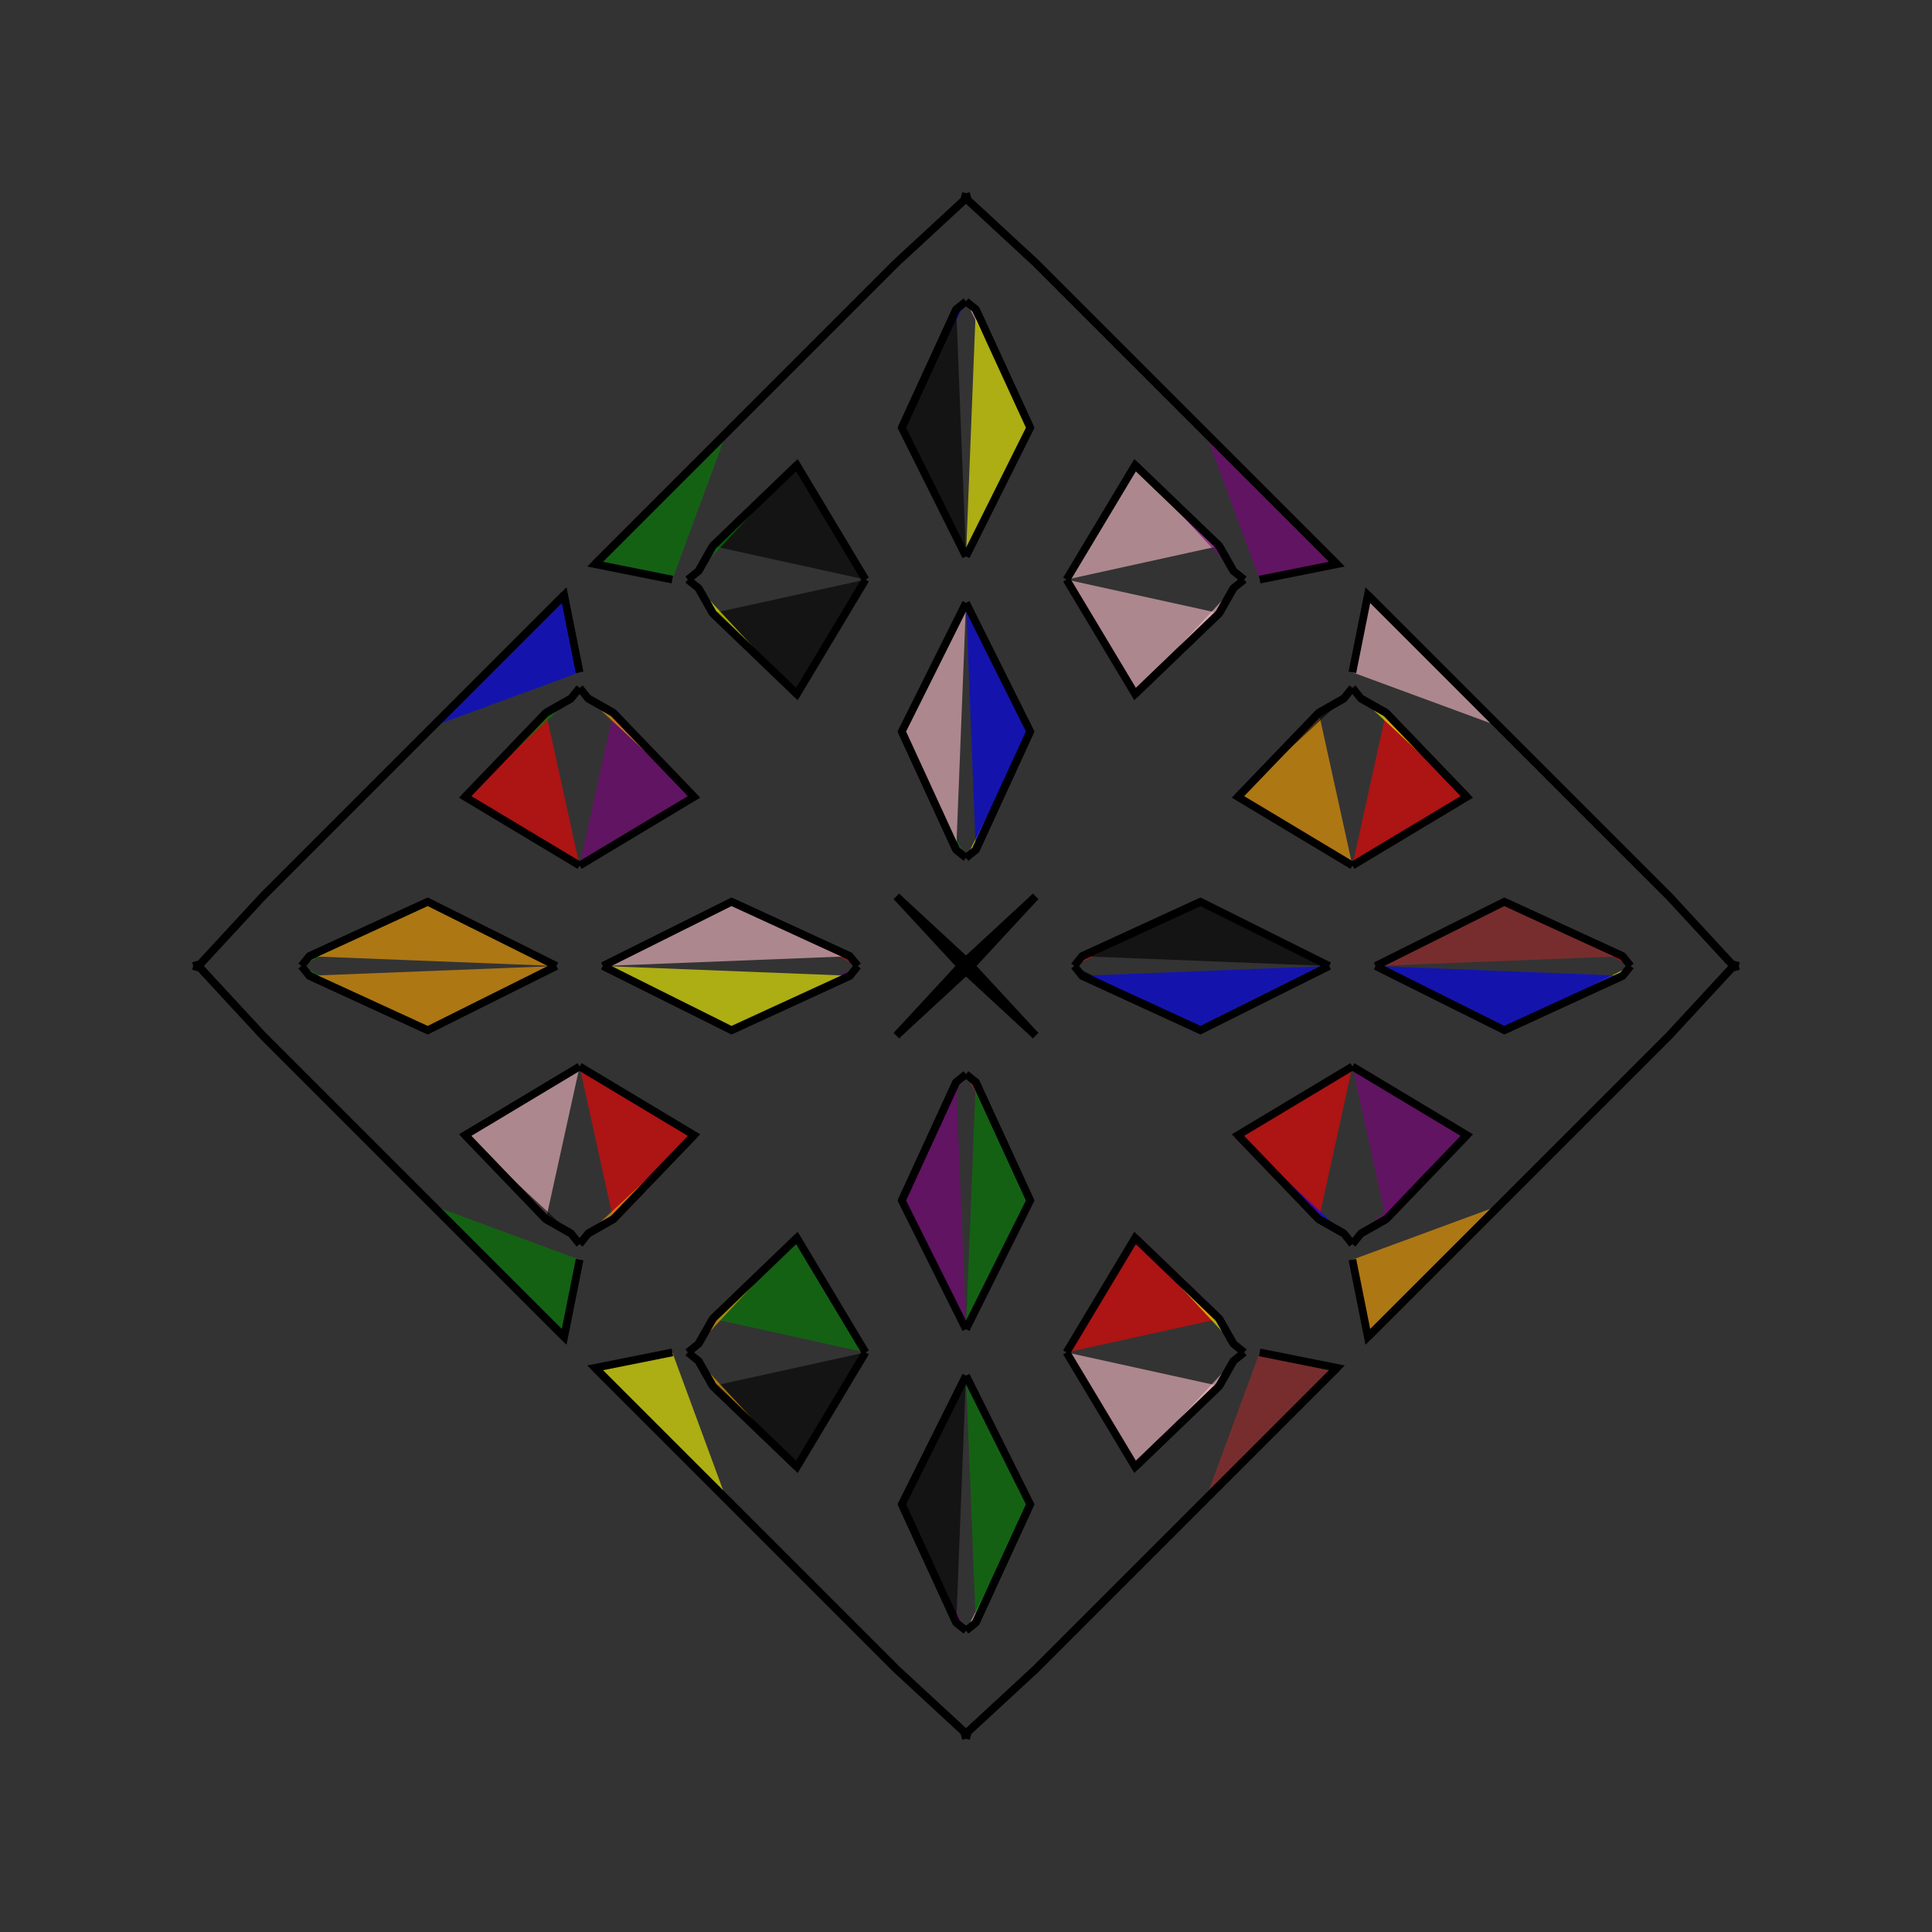 <?xml version="1.0" encoding="UTF-8"?>
<svg xmlns="http://www.w3.org/2000/svg" xmlns:xlink="http://www.w3.org/1999/xlink"
     width="250" height="250" viewBox="-125.0 -125.0 250 250">
<rect x="-125.0" y="-125.0" width="250" height="250" fill="#333333" stroke="none"/>
<defs>
</defs>
<path d="M14.0,-0.0 L15.014,-1.262 L30.35,-8.308" fill="red" fill-opacity="0.6" stroke="black" stroke-width="1" />
<path d="M14.0,-0.0 L15.014,1.262 L30.35,8.308" fill="black" fill-opacity="0.6" stroke="black" stroke-width="1" />
<path d="M15.014,-1.262 L30.35,-8.308 L47.0,-0.0" fill="black" fill-opacity="0.6" stroke="black" stroke-width="1" />
<path d="M15.014,1.262 L30.35,8.308 L47.0,-0.0" fill="blue" fill-opacity="0.6" stroke="black" stroke-width="1" />
<path d="M50.0,-13.0 L35.189,-21.883 L45.651,-32.771" fill="orange" fill-opacity="0.6" stroke="black" stroke-width="1" />
<path d="M50.0,13.0 L35.189,21.883 L45.651,32.771" fill="red" fill-opacity="0.6" stroke="black" stroke-width="1" />
<path d="M35.189,-21.883 L45.651,-32.771 L48.895,-34.614" fill="black" fill-opacity="0.6" stroke="black" stroke-width="1" />
<path d="M35.189,21.883 L45.651,32.771 L48.895,34.614" fill="blue" fill-opacity="0.6" stroke="black" stroke-width="1" />
<path d="M45.651,-32.771 L48.895,-34.614 L50.0,-36.0" fill="blue" fill-opacity="0.6" stroke="black" stroke-width="1" />
<path d="M45.651,32.771 L48.895,34.614 L50.0,36.0" fill="orange" fill-opacity="0.6" stroke="black" stroke-width="1" />
<path d="M38.0,50.0 L48.0,52.0 L31.0,69.0" fill="brown" fill-opacity="0.6" stroke="black" stroke-width="1" />
<path d="M38.0,-50.0 L48.0,-52.0 L31.0,-69.0" fill="purple" fill-opacity="0.6" stroke="black" stroke-width="1" />
<path d="M48.0,52.0 L31.0,69.0 L22.0,78.0" fill="red" fill-opacity="0.6" stroke="black" stroke-width="1" />
<path d="M48.0,-52.0 L31.0,-69.0 L22.0,-78.0" fill="black" fill-opacity="0.6" stroke="black" stroke-width="1" />
<path d="M31.0,69.0 L22.0,78.0 L15.0,85.0" fill="red" fill-opacity="0.6" stroke="black" stroke-width="1" />
<path d="M31.0,-69.0 L22.0,-78.0 L15.0,-85.0" fill="orange" fill-opacity="0.6" stroke="black" stroke-width="1" />
<path d="M22.0,78.0 L15.0,85.0 L9.0,91.0" fill="green" fill-opacity="0.6" stroke="black" stroke-width="1" />
<path d="M22.0,-78.0 L15.0,-85.0 L9.0,-91.0" fill="orange" fill-opacity="0.6" stroke="black" stroke-width="1" />
<path d="M15.0,85.0 L9.0,91.0 L0.248,99.089" fill="red" fill-opacity="0.6" stroke="black" stroke-width="1" />
<path d="M15.0,-85.0 L9.0,-91.0 L0.248,-99.089" fill="pink" fill-opacity="0.6" stroke="black" stroke-width="1" />
<path d="M9.0,-9.0 L0.911,-0.248 L0.0,-0.0" fill="green" fill-opacity="0.6" stroke="black" stroke-width="1" />
<path d="M9.0,9.0 L0.911,0.248 L0.0,-0.0" fill="red" fill-opacity="0.6" stroke="black" stroke-width="1" />
<path d="M-14.0,-0.0 L-15.014,-1.262 L-30.35,-8.308" fill="red" fill-opacity="0.6" stroke="black" stroke-width="1" />
<path d="M-14.0,-0.0 L-15.014,1.262 L-30.35,8.308" fill="purple" fill-opacity="0.6" stroke="black" stroke-width="1" />
<path d="M-15.014,-1.262 L-30.35,-8.308 L-47.0,-0.0" fill="pink" fill-opacity="0.6" stroke="black" stroke-width="1" />
<path d="M-15.014,1.262 L-30.35,8.308 L-47.0,-0.0" fill="yellow" fill-opacity="0.6" stroke="black" stroke-width="1" />
<path d="M-50.0,-13.0 L-35.189,-21.883 L-45.651,-32.771" fill="purple" fill-opacity="0.6" stroke="black" stroke-width="1" />
<path d="M-50.0,13.0 L-35.189,21.883 L-45.651,32.771" fill="red" fill-opacity="0.6" stroke="black" stroke-width="1" />
<path d="M-35.189,-21.883 L-45.651,-32.771 L-48.895,-34.614" fill="orange" fill-opacity="0.6" stroke="black" stroke-width="1" />
<path d="M-35.189,21.883 L-45.651,32.771 L-48.895,34.614" fill="orange" fill-opacity="0.6" stroke="black" stroke-width="1" />
<path d="M-45.651,-32.771 L-48.895,-34.614 L-50.0,-36.0" fill="black" fill-opacity="0.6" stroke="black" stroke-width="1" />
<path d="M-45.651,32.771 L-48.895,34.614 L-50.0,36.0" fill="brown" fill-opacity="0.6" stroke="black" stroke-width="1" />
<path d="M-38.0,50.0 L-48.0,52.0 L-31.0,69.0" fill="yellow" fill-opacity="0.6" stroke="black" stroke-width="1" />
<path d="M-38.0,-50.0 L-48.0,-52.0 L-31.0,-69.0" fill="green" fill-opacity="0.6" stroke="black" stroke-width="1" />
<path d="M-48.0,52.0 L-31.0,69.0 L-22.0,78.0" fill="pink" fill-opacity="0.6" stroke="black" stroke-width="1" />
<path d="M-48.0,-52.0 L-31.0,-69.0 L-22.0,-78.0" fill="pink" fill-opacity="0.6" stroke="black" stroke-width="1" />
<path d="M-31.0,69.0 L-22.0,78.0 L-15.0,85.0" fill="brown" fill-opacity="0.6" stroke="black" stroke-width="1" />
<path d="M-31.0,-69.0 L-22.0,-78.0 L-15.0,-85.0" fill="blue" fill-opacity="0.6" stroke="black" stroke-width="1" />
<path d="M-22.0,78.0 L-15.0,85.0 L-9.0,91.0" fill="green" fill-opacity="0.6" stroke="black" stroke-width="1" />
<path d="M-22.0,-78.0 L-15.0,-85.0 L-9.0,-91.0" fill="yellow" fill-opacity="0.6" stroke="black" stroke-width="1" />
<path d="M-15.0,85.0 L-9.0,91.0 L-0.248,99.089" fill="black" fill-opacity="0.6" stroke="black" stroke-width="1" />
<path d="M-15.0,-85.0 L-9.0,-91.0 L-0.248,-99.089" fill="green" fill-opacity="0.6" stroke="black" stroke-width="1" />
<path d="M-9.0,-9.0 L-0.911,-0.248 L0.0,-0.0" fill="black" fill-opacity="0.6" stroke="black" stroke-width="1" />
<path d="M-9.0,9.0 L-0.911,0.248 L0.0,-0.0" fill="orange" fill-opacity="0.6" stroke="black" stroke-width="1" />
<path d="M86.0,-0.0 L84.986,1.262 L69.65,8.308" fill="yellow" fill-opacity="0.6" stroke="black" stroke-width="1" />
<path d="M86.0,-0.0 L84.986,-1.262 L69.65,-8.308" fill="red" fill-opacity="0.6" stroke="black" stroke-width="1" />
<path d="M84.986,1.262 L69.65,8.308 L53.0,-0.0" fill="blue" fill-opacity="0.6" stroke="black" stroke-width="1" />
<path d="M84.986,-1.262 L69.65,-8.308 L53.0,-0.0" fill="brown" fill-opacity="0.6" stroke="black" stroke-width="1" />
<path d="M50.0,13.0 L64.811,21.883 L54.349,32.771" fill="purple" fill-opacity="0.6" stroke="black" stroke-width="1" />
<path d="M50.0,-13.0 L64.811,-21.883 L54.349,-32.771" fill="red" fill-opacity="0.6" stroke="black" stroke-width="1" />
<path d="M64.811,21.883 L54.349,32.771 L51.105,34.614" fill="purple" fill-opacity="0.6" stroke="black" stroke-width="1" />
<path d="M64.811,-21.883 L54.349,-32.771 L51.105,-34.614" fill="yellow" fill-opacity="0.6" stroke="black" stroke-width="1" />
<path d="M54.349,32.771 L51.105,34.614 L50.0,36.0" fill="brown" fill-opacity="0.6" stroke="black" stroke-width="1" />
<path d="M54.349,-32.771 L51.105,-34.614 L50.0,-36.0" fill="yellow" fill-opacity="0.6" stroke="black" stroke-width="1" />
<path d="M50.0,38.0 L52.0,48.0 L69.0,31.0" fill="orange" fill-opacity="0.6" stroke="black" stroke-width="1" />
<path d="M50.0,-38.0 L52.0,-48.0 L69.0,-31.0" fill="pink" fill-opacity="0.6" stroke="black" stroke-width="1" />
<path d="M52.0,48.0 L69.0,31.0 L78.0,22.0" fill="orange" fill-opacity="0.6" stroke="black" stroke-width="1" />
<path d="M52.0,-48.0 L69.0,-31.0 L78.0,-22.0" fill="orange" fill-opacity="0.6" stroke="black" stroke-width="1" />
<path d="M69.0,31.0 L78.0,22.0 L85.0,15.0" fill="blue" fill-opacity="0.6" stroke="black" stroke-width="1" />
<path d="M69.0,-31.0 L78.0,-22.0 L85.0,-15.0" fill="black" fill-opacity="0.6" stroke="black" stroke-width="1" />
<path d="M78.0,22.0 L85.0,15.0 L91.0,9.0" fill="green" fill-opacity="0.6" stroke="black" stroke-width="1" />
<path d="M78.0,-22.0 L85.0,-15.0 L91.0,-9.0" fill="purple" fill-opacity="0.6" stroke="black" stroke-width="1" />
<path d="M85.0,15.0 L91.0,9.0 L99.089,0.248" fill="yellow" fill-opacity="0.6" stroke="black" stroke-width="1" />
<path d="M85.0,-15.0 L91.0,-9.0 L99.089,-0.248" fill="orange" fill-opacity="0.6" stroke="black" stroke-width="1" />
<path d="M91.0,9.0 L99.089,0.248 L100.0,-0.0" fill="black" fill-opacity="0.6" stroke="black" stroke-width="1" />
<path d="M91.0,-9.0 L99.089,-0.248 L100.0,-0.0" fill="black" fill-opacity="0.6" stroke="black" stroke-width="1" />
<path d="M0.0,-14.0 L1.262,-15.014 L8.308,-30.35" fill="yellow" fill-opacity="0.6" stroke="black" stroke-width="1" />
<path d="M0.0,14.0 L1.262,15.014 L8.308,30.35" fill="brown" fill-opacity="0.6" stroke="black" stroke-width="1" />
<path d="M0.0,86.0 L1.262,84.986 L8.308,69.65" fill="pink" fill-opacity="0.6" stroke="black" stroke-width="1" />
<path d="M0.0,-86.0 L1.262,-84.986 L8.308,-69.65" fill="pink" fill-opacity="0.6" stroke="black" stroke-width="1" />
<path d="M1.262,-15.014 L8.308,-30.35 L0.0,-47.0" fill="blue" fill-opacity="0.6" stroke="black" stroke-width="1" />
<path d="M1.262,15.014 L8.308,30.35 L0.0,47.0" fill="green" fill-opacity="0.6" stroke="black" stroke-width="1" />
<path d="M1.262,84.986 L8.308,69.65 L0.0,53.0" fill="green" fill-opacity="0.6" stroke="black" stroke-width="1" />
<path d="M1.262,-84.986 L8.308,-69.65 L0.0,-53.0" fill="yellow" fill-opacity="0.6" stroke="black" stroke-width="1" />
<path d="M13.0,-50.0 L21.883,-35.189 L32.771,-45.651" fill="pink" fill-opacity="0.6" stroke="black" stroke-width="1" />
<path d="M13.0,50.0 L21.883,35.189 L32.771,45.651" fill="red" fill-opacity="0.6" stroke="black" stroke-width="1" />
<path d="M13.0,50.0 L21.883,64.811 L32.771,54.349" fill="pink" fill-opacity="0.6" stroke="black" stroke-width="1" />
<path d="M13.0,-50.0 L21.883,-64.811 L32.771,-54.349" fill="pink" fill-opacity="0.6" stroke="black" stroke-width="1" />
<path d="M21.883,-35.189 L32.771,-45.651 L34.614,-48.895" fill="pink" fill-opacity="0.6" stroke="black" stroke-width="1" />
<path d="M21.883,35.189 L32.771,45.651 L34.614,48.895" fill="yellow" fill-opacity="0.6" stroke="black" stroke-width="1" />
<path d="M21.883,64.811 L32.771,54.349 L34.614,51.105" fill="pink" fill-opacity="0.6" stroke="black" stroke-width="1" />
<path d="M21.883,-64.811 L32.771,-54.349 L34.614,-51.105" fill="purple" fill-opacity="0.6" stroke="black" stroke-width="1" />
<path d="M32.771,-45.651 L34.614,-48.895 L36.0,-50.0" fill="black" fill-opacity="0.6" stroke="black" stroke-width="1" />
<path d="M32.771,45.651 L34.614,48.895 L36.0,50.0" fill="purple" fill-opacity="0.6" stroke="black" stroke-width="1" />
<path d="M32.771,54.349 L34.614,51.105 L36.0,50.0" fill="red" fill-opacity="0.6" stroke="black" stroke-width="1" />
<path d="M32.771,-54.349 L34.614,-51.105 L36.0,-50.0" fill="pink" fill-opacity="0.6" stroke="black" stroke-width="1" />
<path d="M9.0,-9.0 L0.248,-0.911 L0.0,-0.0" fill="pink" fill-opacity="0.6" stroke="black" stroke-width="1" />
<path d="M9.0,9.0 L0.248,0.911 L0.0,-0.0" fill="red" fill-opacity="0.6" stroke="black" stroke-width="1" />
<path d="M9.0,91.0 L0.248,99.089 L0.0,100.0" fill="brown" fill-opacity="0.6" stroke="black" stroke-width="1" />
<path d="M9.0,-91.0 L0.248,-99.089 L0.0,-100.0" fill="orange" fill-opacity="0.6" stroke="black" stroke-width="1" />
<path d="M0.0,86.0 L-1.262,84.986 L-8.308,69.65" fill="purple" fill-opacity="0.6" stroke="black" stroke-width="1" />
<path d="M0.0,-14.0 L-1.262,-15.014 L-8.308,-30.35" fill="green" fill-opacity="0.6" stroke="black" stroke-width="1" />
<path d="M0.0,14.0 L-1.262,15.014 L-8.308,30.35" fill="purple" fill-opacity="0.6" stroke="black" stroke-width="1" />
<path d="M0.0,-86.0 L-1.262,-84.986 L-8.308,-69.65" fill="blue" fill-opacity="0.6" stroke="black" stroke-width="1" />
<path d="M-1.262,84.986 L-8.308,69.65 L0.0,53.0" fill="black" fill-opacity="0.6" stroke="black" stroke-width="1" />
<path d="M-1.262,-15.014 L-8.308,-30.35 L0.0,-47.0" fill="pink" fill-opacity="0.6" stroke="black" stroke-width="1" />
<path d="M-1.262,15.014 L-8.308,30.35 L0.0,47.0" fill="purple" fill-opacity="0.6" stroke="black" stroke-width="1" />
<path d="M-1.262,-84.986 L-8.308,-69.65 L0.0,-53.0" fill="black" fill-opacity="0.6" stroke="black" stroke-width="1" />
<path d="M-13.0,50.0 L-21.883,64.811 L-32.771,54.349" fill="black" fill-opacity="0.6" stroke="black" stroke-width="1" />
<path d="M-13.0,-50.0 L-21.883,-35.189 L-32.771,-45.651" fill="black" fill-opacity="0.6" stroke="black" stroke-width="1" />
<path d="M-13.0,50.0 L-21.883,35.189 L-32.771,45.651" fill="green" fill-opacity="0.6" stroke="black" stroke-width="1" />
<path d="M-13.0,-50.0 L-21.883,-64.811 L-32.771,-54.349" fill="black" fill-opacity="0.6" stroke="black" stroke-width="1" />
<path d="M-21.883,64.811 L-32.771,54.349 L-34.614,51.105" fill="orange" fill-opacity="0.6" stroke="black" stroke-width="1" />
<path d="M-21.883,-35.189 L-32.771,-45.651 L-34.614,-48.895" fill="yellow" fill-opacity="0.6" stroke="black" stroke-width="1" />
<path d="M-21.883,35.189 L-32.771,45.651 L-34.614,48.895" fill="orange" fill-opacity="0.6" stroke="black" stroke-width="1" />
<path d="M-21.883,-64.811 L-32.771,-54.349 L-34.614,-51.105" fill="green" fill-opacity="0.6" stroke="black" stroke-width="1" />
<path d="M-32.771,54.349 L-34.614,51.105 L-36.0,50.0" fill="blue" fill-opacity="0.6" stroke="black" stroke-width="1" />
<path d="M-32.771,-45.651 L-34.614,-48.895 L-36.0,-50.0" fill="blue" fill-opacity="0.6" stroke="black" stroke-width="1" />
<path d="M-32.771,45.651 L-34.614,48.895 L-36.0,50.0" fill="green" fill-opacity="0.6" stroke="black" stroke-width="1" />
<path d="M-32.771,-54.349 L-34.614,-51.105 L-36.0,-50.0" fill="green" fill-opacity="0.6" stroke="black" stroke-width="1" />
<path d="M-9.0,91.0 L-0.248,99.089 L0.0,100.0" fill="black" fill-opacity="0.6" stroke="black" stroke-width="1" />
<path d="M-9.0,-9.0 L-0.248,-0.911 L0.0,-0.0" fill="purple" fill-opacity="0.6" stroke="black" stroke-width="1" />
<path d="M-9.0,9.0 L-0.248,0.911 L0.0,-0.0" fill="pink" fill-opacity="0.6" stroke="black" stroke-width="1" />
<path d="M-9.0,-91.0 L-0.248,-99.089 L0.0,-100.0" fill="orange" fill-opacity="0.6" stroke="black" stroke-width="1" />
<path d="M-86.0,-0.0 L-84.986,-1.262 L-69.65,-8.308" fill="green" fill-opacity="0.6" stroke="black" stroke-width="1" />
<path d="M-86.0,-0.0 L-84.986,1.262 L-69.65,8.308" fill="green" fill-opacity="0.6" stroke="black" stroke-width="1" />
<path d="M-84.986,-1.262 L-69.65,-8.308 L-53.0,-0.0" fill="orange" fill-opacity="0.6" stroke="black" stroke-width="1" />
<path d="M-84.986,1.262 L-69.65,8.308 L-53.0,-0.0" fill="orange" fill-opacity="0.6" stroke="black" stroke-width="1" />
<path d="M-50.0,-13.0 L-64.811,-21.883 L-54.349,-32.771" fill="red" fill-opacity="0.6" stroke="black" stroke-width="1" />
<path d="M-50.0,13.0 L-64.811,21.883 L-54.349,32.771" fill="pink" fill-opacity="0.6" stroke="black" stroke-width="1" />
<path d="M-64.811,-21.883 L-54.349,-32.771 L-51.105,-34.614" fill="green" fill-opacity="0.6" stroke="black" stroke-width="1" />
<path d="M-64.811,21.883 L-54.349,32.771 L-51.105,34.614" fill="black" fill-opacity="0.6" stroke="black" stroke-width="1" />
<path d="M-54.349,-32.771 L-51.105,-34.614 L-50.0,-36.0" fill="purple" fill-opacity="0.6" stroke="black" stroke-width="1" />
<path d="M-54.349,32.771 L-51.105,34.614 L-50.0,36.0" fill="red" fill-opacity="0.6" stroke="black" stroke-width="1" />
<path d="M-50.0,-38.0 L-52.0,-48.0 L-69.0,-31.0" fill="blue" fill-opacity="0.6" stroke="black" stroke-width="1" />
<path d="M-50.0,38.0 L-52.0,48.0 L-69.0,31.0" fill="green" fill-opacity="0.6" stroke="black" stroke-width="1" />
<path d="M-52.0,-48.0 L-69.0,-31.0 L-78.0,-22.0" fill="red" fill-opacity="0.6" stroke="black" stroke-width="1" />
<path d="M-52.0,48.0 L-69.0,31.0 L-78.0,22.0" fill="blue" fill-opacity="0.6" stroke="black" stroke-width="1" />
<path d="M-69.0,-31.0 L-78.0,-22.0 L-85.0,-15.0" fill="pink" fill-opacity="0.6" stroke="black" stroke-width="1" />
<path d="M-69.0,31.0 L-78.0,22.0 L-85.0,15.0" fill="black" fill-opacity="0.6" stroke="black" stroke-width="1" />
<path d="M-78.0,-22.0 L-85.0,-15.0 L-91.0,-9.0" fill="purple" fill-opacity="0.6" stroke="black" stroke-width="1" />
<path d="M-78.0,22.0 L-85.0,15.0 L-91.0,9.0" fill="pink" fill-opacity="0.6" stroke="black" stroke-width="1" />
<path d="M-85.0,-15.0 L-91.0,-9.0 L-99.089,-0.248" fill="purple" fill-opacity="0.6" stroke="black" stroke-width="1" />
<path d="M-85.0,15.0 L-91.0,9.0 L-99.089,0.248" fill="brown" fill-opacity="0.6" stroke="black" stroke-width="1" />
<path d="M-91.0,-9.0 L-99.089,-0.248 L-100.0,-0.0" fill="orange" fill-opacity="0.6" stroke="black" stroke-width="1" />
<path d="M-91.0,9.0 L-99.089,0.248 L-100.0,-0.0" fill="orange" fill-opacity="0.6" stroke="black" stroke-width="1" />
</svg>